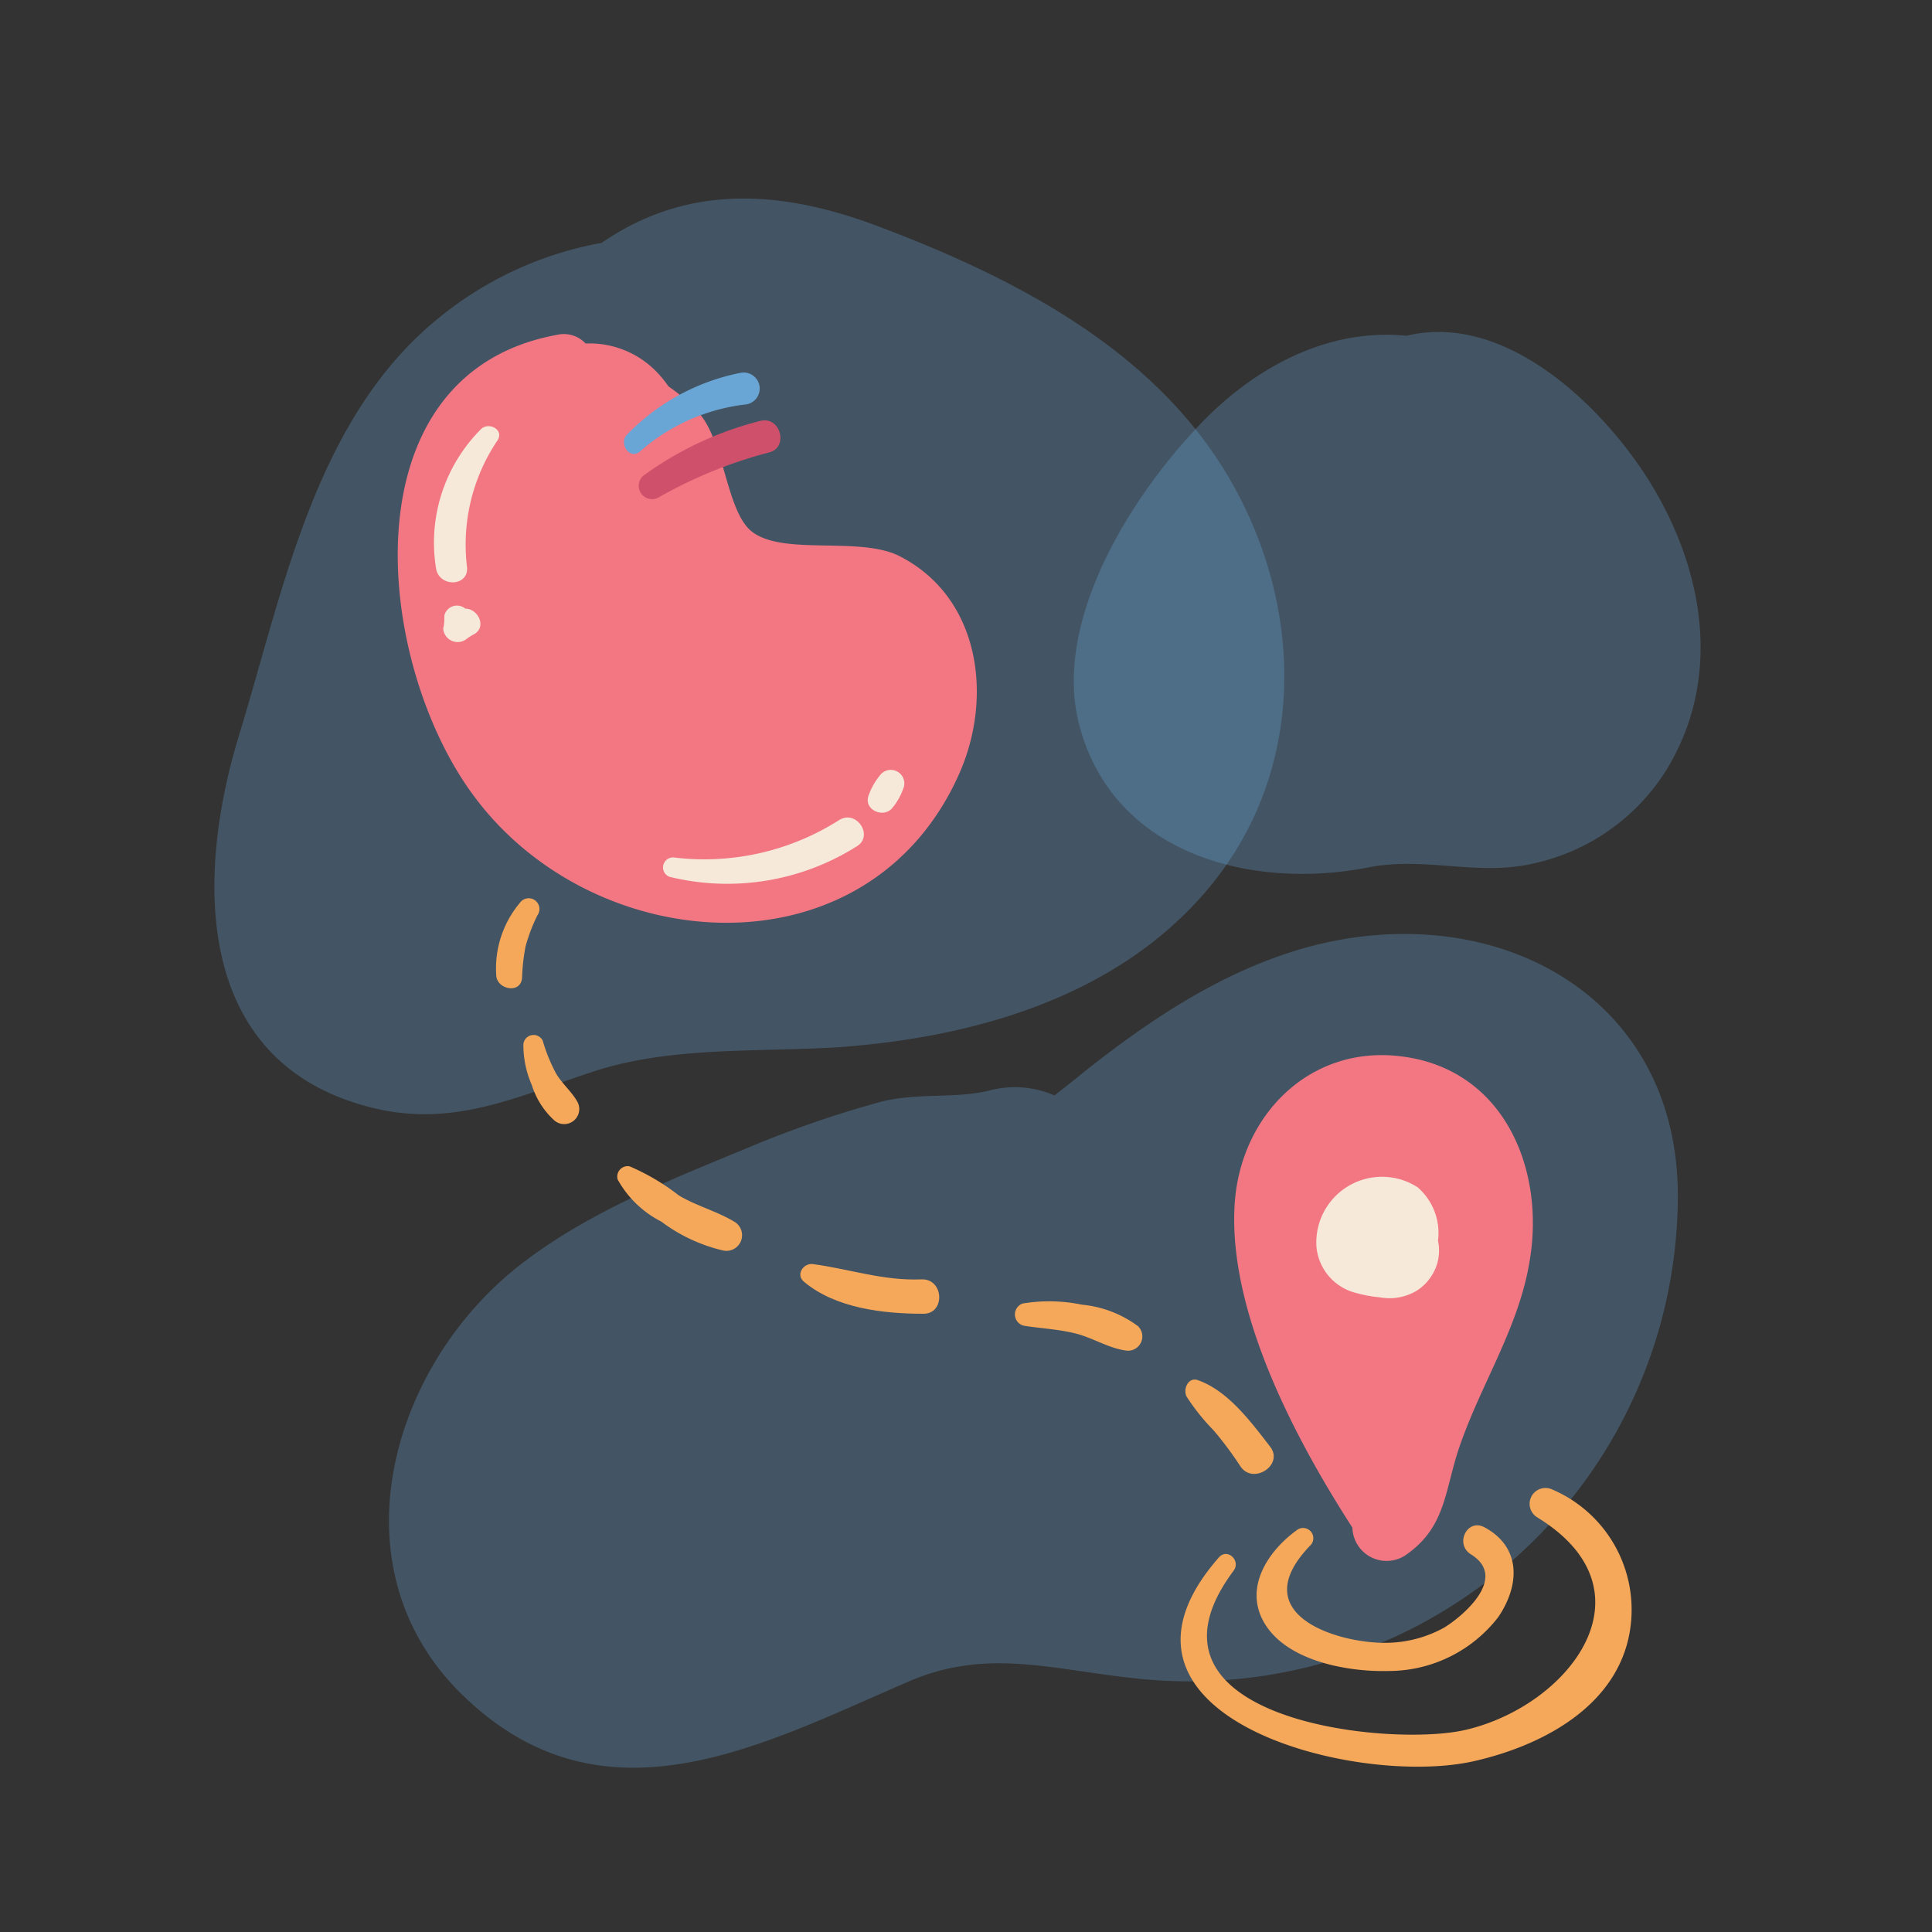 <svg id="Layer_1" data-name="Layer 1" xmlns="http://www.w3.org/2000/svg" viewBox="0 0 100 100"><rect x="0" y="0" width="100" height="100" fill="#333333" stroke="none"/><defs><style>.cls-1,.cls-5{fill:#6aa6d5;}.cls-1{opacity:0.3;}.cls-2{fill:#f27783;}.cls-3{fill:#f7e9d9;}.cls-4{fill:#f6a85a;}.cls-6{fill:#ce506b;}</style></defs><title> Artboard 3</title><path class="cls-1" d="M84.06,23.05c-2.92-3.69-7.13-6.68-11.26-5.67-4.13-.42-8.07,1.7-11,4.92-3.45,3.72-7.32,10-5.93,15.26,1.78,6.68,8.92,8.53,15,7.33,2.92-.57,5.65.49,8.56-.21a10.82,10.82,0,0,0,6.83-4.84C89.59,34.39,87.83,27.82,84.06,23.05Z"/><path class="cls-1" d="M63.6,24.71C59.66,18,52.35,14.3,45.31,11.66,39.53,9.5,35,9.92,31.14,12.57a18.55,18.55,0,0,0-8.41,3.87C16.3,21.63,14.66,30.6,12.36,38.1,10.13,45.4,10,55,19.2,57.32c4.26,1.08,7.55-.56,11.52-1.86s8.41-1,12.6-1.25c7.07-.5,14.52-2.59,19.24-8.24C67.66,39.86,67.53,31.41,63.6,24.71Z"/><path class="cls-1" d="M68.24,48.88C63.65,50,59.64,52.67,56,55.57c-.46.38-.94.75-1.42,1.13a5.14,5.14,0,0,0-3.39-.25c-1.76.43-3.74.09-5.64.59a55.87,55.87,0,0,0-6.94,2.41c-4,1.65-8.29,3.35-11.74,6.06-6.7,5.26-9.7,15.75-2.85,22.3,7.28,7,15.49,2.46,23-.77,4-1.74,7.38-.64,11.55-.19a25.65,25.65,0,0,0,13.61-2.12A25.16,25.16,0,0,0,86.84,62.27C87.07,51.82,77.85,46.57,68.24,48.88Z"/><path class="cls-2" d="M46.51,28.76c-2.07-1-5.93,0-7.56-1.22-1.36-1-1.43-4.67-2.79-6.18A8.89,8.89,0,0,0,34.6,20a5.8,5.8,0,0,0-.68-.82,4.83,4.83,0,0,0-3.61-1.4,1.54,1.54,0,0,0-1.47-.45c-11,2-9.46,17-4.29,23.9C30.82,49.67,45,50.62,49.67,40,51.42,36,50.7,30.86,46.51,28.76Z"/><path class="cls-2" d="M72.47,54.67c-4.7-.56-8.24,3.06-8.56,7.59C63.53,67.82,67,74.42,70,79.07a1.77,1.77,0,0,0,2.76,1.42c2-1.39,2-3.13,2.68-5.3,1.09-3.37,3.15-6.36,3.73-9.9C80,60.47,77.81,55.29,72.47,54.67Z"/><path class="cls-3" d="M74.43,64.22a3.12,3.12,0,0,0-1.06-2.77,3.4,3.4,0,0,0-5.23,3.09,2.71,2.71,0,0,0,2,2.37,7,7,0,0,0,1.28.24,2.74,2.74,0,0,0,1.92-.35,2.54,2.54,0,0,0,1-1.25A2.4,2.4,0,0,0,74.43,64.22Z"/><path class="cls-3" d="M43.43,42.45a13,13,0,0,1-8.57,1.93.52.52,0,0,0-.22,1,12.55,12.55,0,0,0,9.7-1.57C45.25,43.27,44.33,41.88,43.43,42.45Z"/><path class="cls-3" d="M45.54,40.14a3.41,3.41,0,0,0-.6,1.09c-.2.7.77,1.11,1.22.62a3.17,3.17,0,0,0,.58-1A.7.7,0,0,0,45.54,40.14Z"/><path class="cls-3" d="M24.91,22.2a8.3,8.3,0,0,0-2.34,7.22c.16,1,1.72.95,1.6-.09a9.64,9.64,0,0,1,1.59-6.55C26.09,22.24,25.31,21.83,24.91,22.2Z"/><path class="cls-3" d="M24.08,31.5h0a.67.67,0,0,0-1.08.36c0,.22,0,.45-.06.67a.75.75,0,0,0,1.16.58,2.66,2.66,0,0,1,.45-.29C25.2,32.44,24.75,31.51,24.08,31.5Z"/><path class="cls-4" d="M26.91,46.73a5.28,5.28,0,0,0-1.22,3.81c.09.68,1.24.9,1.33.1A10.53,10.53,0,0,1,27.2,49a8.68,8.68,0,0,1,.62-1.63A.55.55,0,0,0,26.91,46.73Z"/><path class="cls-4" d="M29.87,57c-.3-.52-.78-.91-1.09-1.44a8.66,8.66,0,0,1-.69-1.7.53.53,0,0,0-1,.19,5.17,5.17,0,0,0,.44,2.12A4.13,4.13,0,0,0,28.7,58,.78.78,0,0,0,29.87,57Z"/><path class="cls-4" d="M38,63.23c-.9-.54-2-.83-2.87-1.36a11.54,11.54,0,0,0-2.54-1.5.54.54,0,0,0-.62.68,5.35,5.35,0,0,0,2.26,2.18,8.55,8.55,0,0,0,3.22,1.5A.81.81,0,0,0,38,63.23Z"/><path class="cls-4" d="M47.7,66.22c-2,.08-3.69-.53-5.62-.79-.49-.07-.91.54-.47.91C43.25,67.72,45.73,68,47.8,68,48.94,68,48.86,66.18,47.7,66.22Z"/><path class="cls-4" d="M58.9,68.64A5.79,5.79,0,0,0,56,67.53a8.35,8.35,0,0,0-3.07-.06A.6.6,0,0,0,53,68.62c.89.14,1.79.18,2.67.4s1.69.75,2.58.88A.74.74,0,0,0,58.9,68.64Z"/><path class="cls-4" d="M65.75,74.89c-1-1.29-2.17-2.89-3.74-3.45-.51-.19-.79.47-.59.85a11.22,11.22,0,0,0,1.41,1.76,18.67,18.67,0,0,1,1.37,1.84C64.85,76.88,66.46,75.83,65.75,74.89Z"/><path class="cls-4" d="M76.85,79.06c-.9-.5-1.57.85-.72,1.39,2,1.23-.52,3.28-1.39,3.8a6.3,6.3,0,0,1-2.88.78c-2.43.08-7.61-1.39-4-5.08a.53.53,0,0,0-.68-.79c-1.56,1.1-2.9,3.11-1.64,5s4.38,2.39,6.38,2.33a7.17,7.17,0,0,0,5.63-2.79C78.7,82,78.71,80.07,76.85,79.06Z"/><path class="cls-4" d="M80.33,77.09a.82.82,0,0,0-.76,1.45c6.22,3.81,1.67,9.75-3.72,11-4,.93-17.73-.55-12-8.24.39-.52-.32-1.19-.76-.69-7.18,8.19,7,11.94,13.19,10.55,3.37-.76,7.15-2.67,8-6.32A6.77,6.77,0,0,0,80.33,77.09Z"/><path class="cls-5" d="M38.32,19.3a11.22,11.22,0,0,0-5.89,3.22c-.39.45.15,1.27.67.87a10,10,0,0,1,5.45-2.45A.83.83,0,1,0,38.32,19.3Z"/><path class="cls-6" d="M39.34,21.79a17.52,17.52,0,0,0-5.94,2.76.69.69,0,0,0,.7,1.19,23.54,23.54,0,0,1,5.7-2.32C40.85,23.17,40.39,21.5,39.34,21.79Z"/></svg>